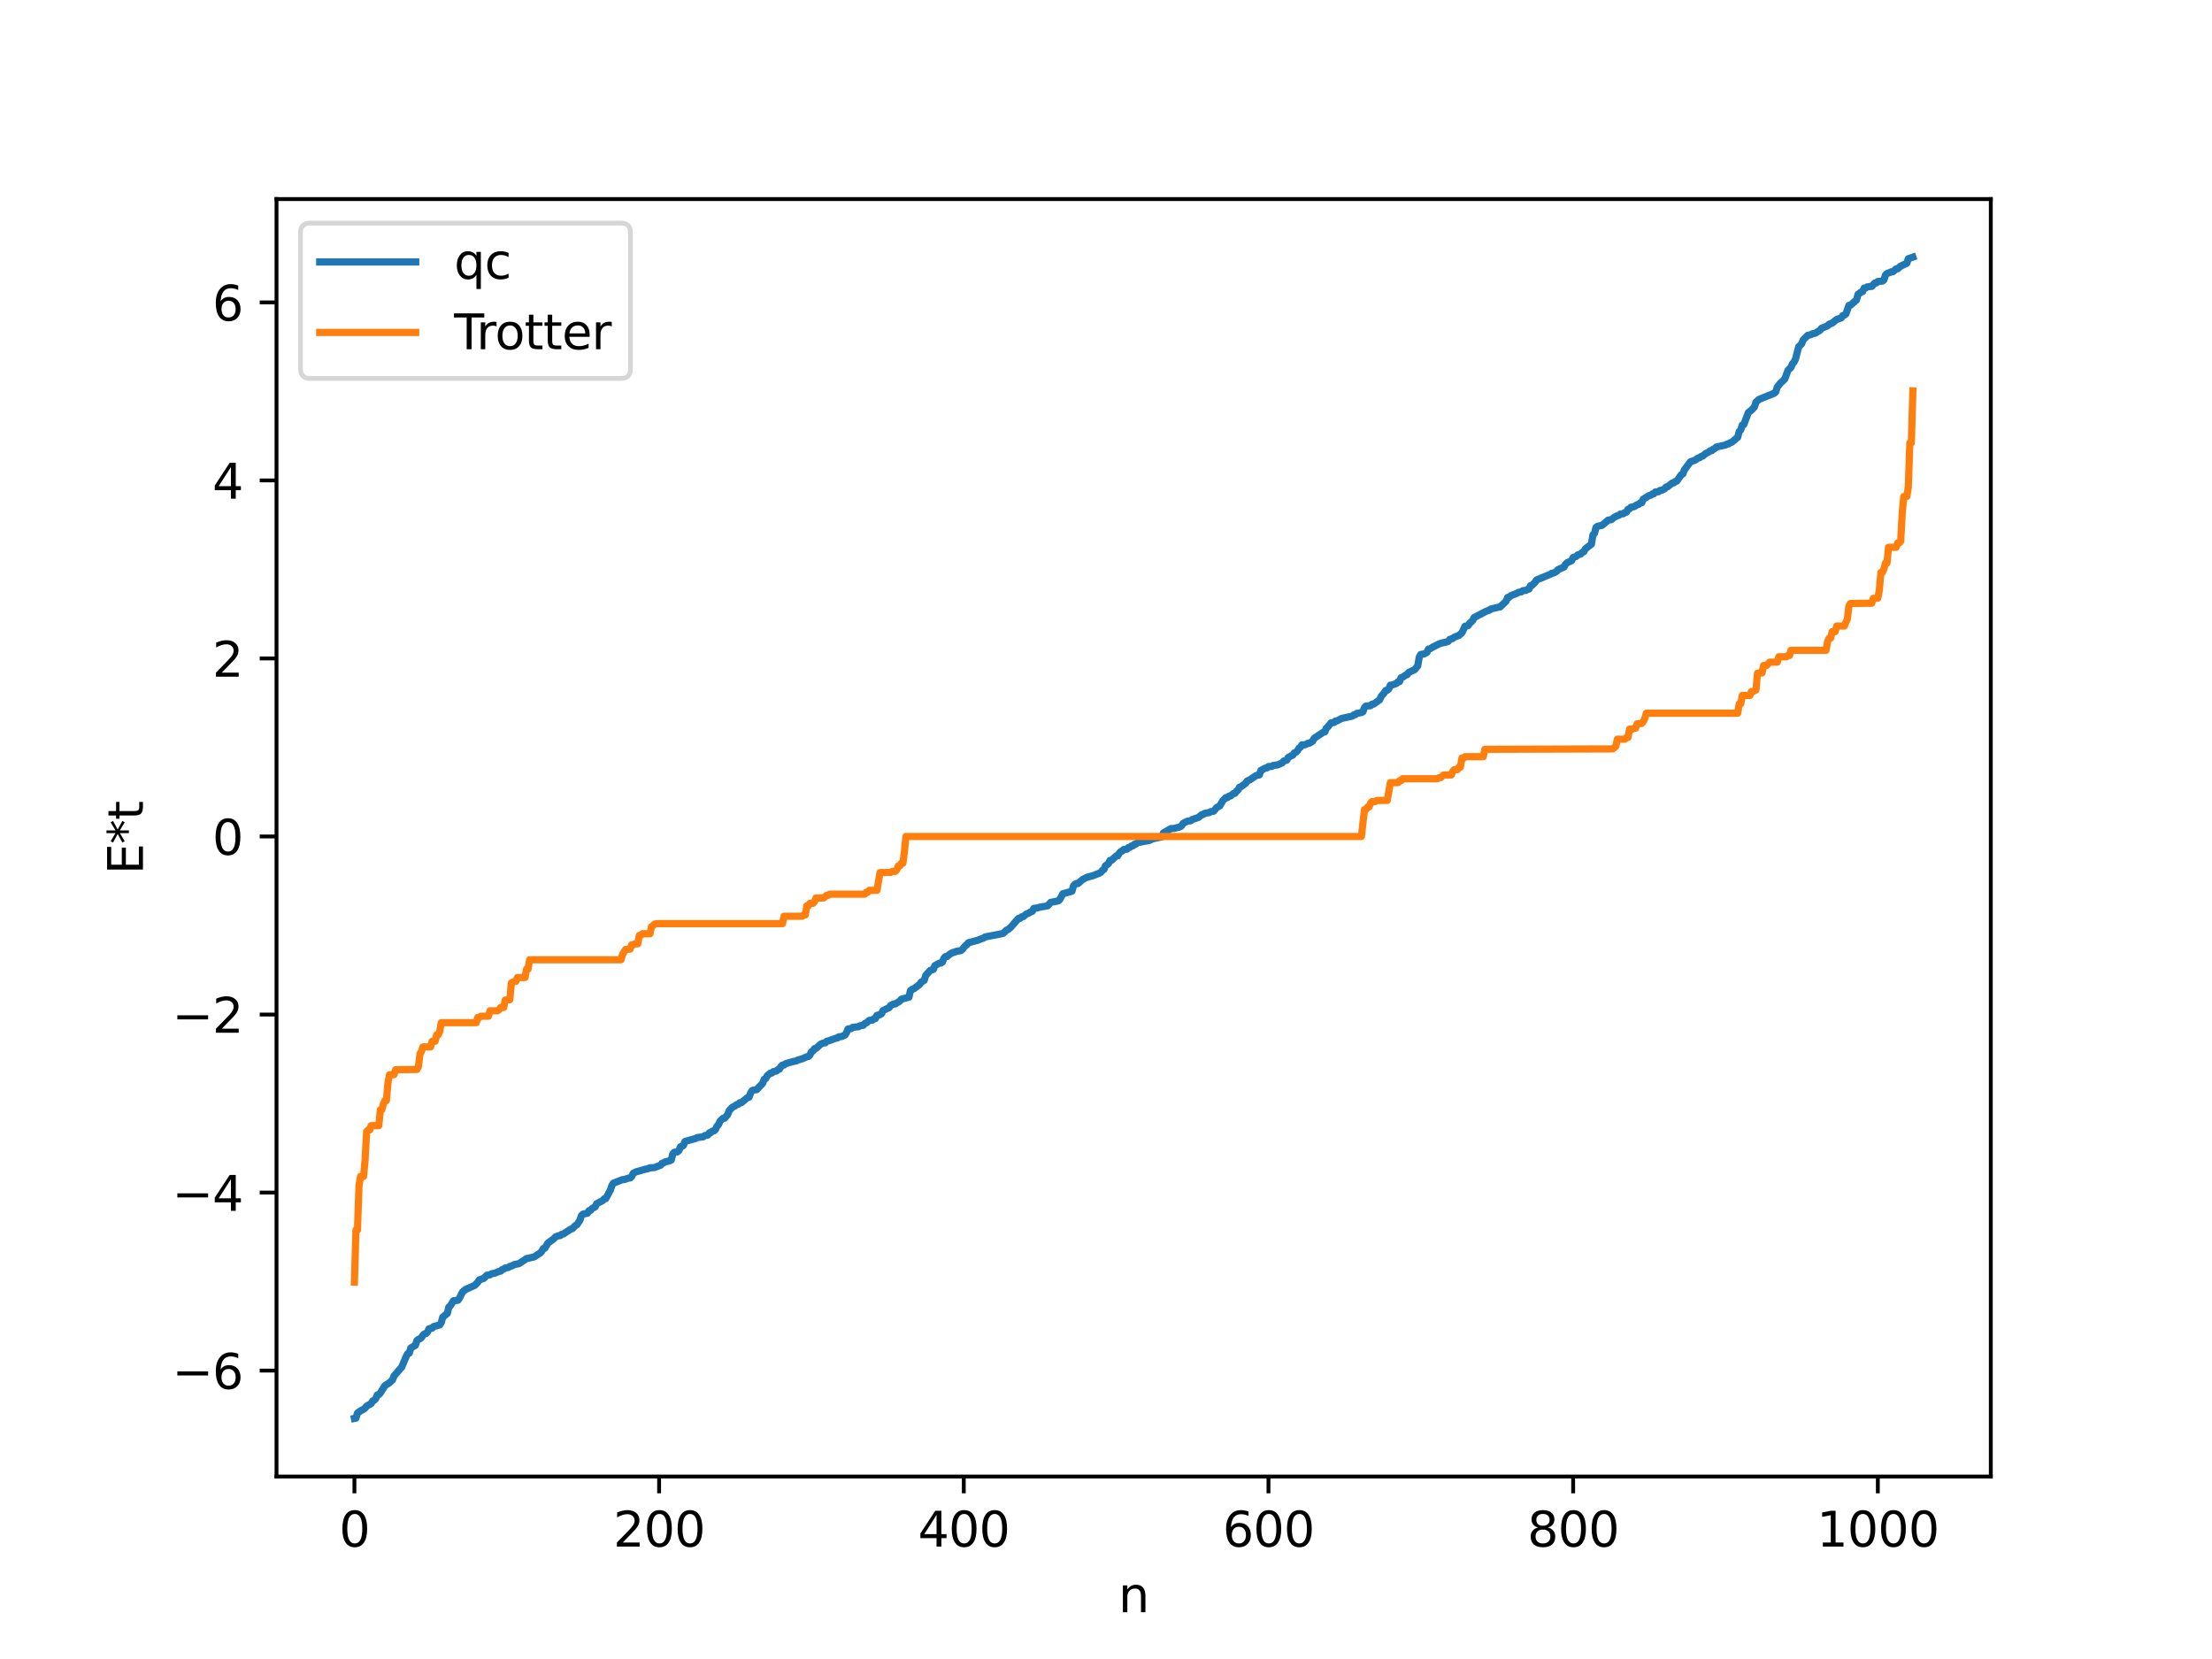 <?xml version="1.0" encoding="utf-8" standalone="no"?>
<!DOCTYPE svg PUBLIC "-//W3C//DTD SVG 1.1//EN"
  "http://www.w3.org/Graphics/SVG/1.1/DTD/svg11.dtd">
<svg xmlns:xlink="http://www.w3.org/1999/xlink" width="460.8pt" height="345.6pt" viewBox="0 0 460.8 345.6" xmlns="http://www.w3.org/2000/svg" version="1.1">
 <defs>
  <style type="text/css">*{stroke-linejoin: round; stroke-linecap: butt}</style>
 </defs>
 <g id="figure_1">
  <g id="patch_1">
   <path d="M 0 345.6 
L 460.8 345.6 
L 460.8 0 
L 0 0 
z
" style="fill: #ffffff"/>
  </g>
  <g id="axes_1">
   <g id="patch_2">
    <path d="M 57.6 307.584 
L 414.72 307.584 
L 414.72 41.472 
L 57.6 41.472 
z
" style="fill: #ffffff"/>
   </g>
   <g id="matplotlib.axis_1">
    <g id="xtick_1">
     <g id="line2d_1">
      <defs>
       <path id="m4ada69594a" d="M 0 0 
L 0 3.5 
" style="stroke: #000000; stroke-width: 0.8"/>
      </defs>
      <g>
       <use xlink:href="#m4ada69594a" x="73.833" y="307.584" style="stroke: #000000; stroke-width: 0.8"/>
      </g>
     </g>
     <g id="text_1">
      <!-- 0 -->
      <g transform="translate(70.651 322.182) scale(0.1 -0.1)">
       <defs>
        <path id="DejaVuSans-30" d="M 2034 4250 
Q 1547 4250 1301 3770 
Q 1056 3291 1056 2328 
Q 1056 1369 1301 889 
Q 1547 409 2034 409 
Q 2525 409 2770 889 
Q 3016 1369 3016 2328 
Q 3016 3291 2770 3770 
Q 2525 4250 2034 4250 
z
M 2034 4750 
Q 2819 4750 3233 4129 
Q 3647 3509 3647 2328 
Q 3647 1150 3233 529 
Q 2819 -91 2034 -91 
Q 1250 -91 836 529 
Q 422 1150 422 2328 
Q 422 3509 836 4129 
Q 1250 4750 2034 4750 
z
" transform="scale(0.016)"/>
       </defs>
       <use xlink:href="#DejaVuSans-30"/>
      </g>
     </g>
    </g>
    <g id="xtick_2">
     <g id="line2d_2">
      <g>
       <use xlink:href="#m4ada69594a" x="137.304" y="307.584" style="stroke: #000000; stroke-width: 0.8"/>
      </g>
     </g>
     <g id="text_2">
      <!-- 200 -->
      <g transform="translate(127.76 322.182) scale(0.1 -0.1)">
       <defs>
        <path id="DejaVuSans-32" d="M 1228 531 
L 3431 531 
L 3431 0 
L 469 0 
L 469 531 
Q 828 903 1448 1529 
Q 2069 2156 2228 2338 
Q 2531 2678 2651 2914 
Q 2772 3150 2772 3378 
Q 2772 3750 2511 3984 
Q 2250 4219 1831 4219 
Q 1534 4219 1204 4116 
Q 875 4013 500 3803 
L 500 4441 
Q 881 4594 1212 4672 
Q 1544 4750 1819 4750 
Q 2544 4750 2975 4387 
Q 3406 4025 3406 3419 
Q 3406 3131 3298 2873 
Q 3191 2616 2906 2266 
Q 2828 2175 2409 1742 
Q 1991 1309 1228 531 
z
" transform="scale(0.016)"/>
       </defs>
       <use xlink:href="#DejaVuSans-32"/>
       <use xlink:href="#DejaVuSans-30" x="63.623"/>
       <use xlink:href="#DejaVuSans-30" x="127.246"/>
      </g>
     </g>
    </g>
    <g id="xtick_3">
     <g id="line2d_3">
      <g>
       <use xlink:href="#m4ada69594a" x="200.775" y="307.584" style="stroke: #000000; stroke-width: 0.8"/>
      </g>
     </g>
     <g id="text_3">
      <!-- 400 -->
      <g transform="translate(191.231 322.182) scale(0.1 -0.1)">
       <defs>
        <path id="DejaVuSans-34" d="M 2419 4116 
L 825 1625 
L 2419 1625 
L 2419 4116 
z
M 2253 4666 
L 3047 4666 
L 3047 1625 
L 3713 1625 
L 3713 1100 
L 3047 1100 
L 3047 0 
L 2419 0 
L 2419 1100 
L 313 1100 
L 313 1709 
L 2253 4666 
z
" transform="scale(0.016)"/>
       </defs>
       <use xlink:href="#DejaVuSans-34"/>
       <use xlink:href="#DejaVuSans-30" x="63.623"/>
       <use xlink:href="#DejaVuSans-30" x="127.246"/>
      </g>
     </g>
    </g>
    <g id="xtick_4">
     <g id="line2d_4">
      <g>
       <use xlink:href="#m4ada69594a" x="264.246" y="307.584" style="stroke: #000000; stroke-width: 0.8"/>
      </g>
     </g>
     <g id="text_4">
      <!-- 600 -->
      <g transform="translate(254.702 322.182) scale(0.1 -0.1)">
       <defs>
        <path id="DejaVuSans-36" d="M 2113 2584 
Q 1688 2584 1439 2293 
Q 1191 2003 1191 1497 
Q 1191 994 1439 701 
Q 1688 409 2113 409 
Q 2538 409 2786 701 
Q 3034 994 3034 1497 
Q 3034 2003 2786 2293 
Q 2538 2584 2113 2584 
z
M 3366 4563 
L 3366 3988 
Q 3128 4100 2886 4159 
Q 2644 4219 2406 4219 
Q 1781 4219 1451 3797 
Q 1122 3375 1075 2522 
Q 1259 2794 1537 2939 
Q 1816 3084 2150 3084 
Q 2853 3084 3261 2657 
Q 3669 2231 3669 1497 
Q 3669 778 3244 343 
Q 2819 -91 2113 -91 
Q 1303 -91 875 529 
Q 447 1150 447 2328 
Q 447 3434 972 4092 
Q 1497 4750 2381 4750 
Q 2619 4750 2861 4703 
Q 3103 4656 3366 4563 
z
" transform="scale(0.016)"/>
       </defs>
       <use xlink:href="#DejaVuSans-36"/>
       <use xlink:href="#DejaVuSans-30" x="63.623"/>
       <use xlink:href="#DejaVuSans-30" x="127.246"/>
      </g>
     </g>
    </g>
    <g id="xtick_5">
     <g id="line2d_5">
      <g>
       <use xlink:href="#m4ada69594a" x="327.717" y="307.584" style="stroke: #000000; stroke-width: 0.8"/>
      </g>
     </g>
     <g id="text_5">
      <!-- 800 -->
      <g transform="translate(318.173 322.182) scale(0.1 -0.1)">
       <defs>
        <path id="DejaVuSans-38" d="M 2034 2216 
Q 1584 2216 1326 1975 
Q 1069 1734 1069 1313 
Q 1069 891 1326 650 
Q 1584 409 2034 409 
Q 2484 409 2743 651 
Q 3003 894 3003 1313 
Q 3003 1734 2745 1975 
Q 2488 2216 2034 2216 
z
M 1403 2484 
Q 997 2584 770 2862 
Q 544 3141 544 3541 
Q 544 4100 942 4425 
Q 1341 4750 2034 4750 
Q 2731 4750 3128 4425 
Q 3525 4100 3525 3541 
Q 3525 3141 3298 2862 
Q 3072 2584 2669 2484 
Q 3125 2378 3379 2068 
Q 3634 1759 3634 1313 
Q 3634 634 3220 271 
Q 2806 -91 2034 -91 
Q 1263 -91 848 271 
Q 434 634 434 1313 
Q 434 1759 690 2068 
Q 947 2378 1403 2484 
z
M 1172 3481 
Q 1172 3119 1398 2916 
Q 1625 2713 2034 2713 
Q 2441 2713 2670 2916 
Q 2900 3119 2900 3481 
Q 2900 3844 2670 4047 
Q 2441 4250 2034 4250 
Q 1625 4250 1398 4047 
Q 1172 3844 1172 3481 
z
" transform="scale(0.016)"/>
       </defs>
       <use xlink:href="#DejaVuSans-38"/>
       <use xlink:href="#DejaVuSans-30" x="63.623"/>
       <use xlink:href="#DejaVuSans-30" x="127.246"/>
      </g>
     </g>
    </g>
    <g id="xtick_6">
     <g id="line2d_6">
      <g>
       <use xlink:href="#m4ada69594a" x="391.188" y="307.584" style="stroke: #000000; stroke-width: 0.8"/>
      </g>
     </g>
     <g id="text_6">
      <!-- 1000 -->
      <g transform="translate(378.463 322.182) scale(0.1 -0.1)">
       <defs>
        <path id="DejaVuSans-31" d="M 794 531 
L 1825 531 
L 1825 4091 
L 703 3866 
L 703 4441 
L 1819 4666 
L 2450 4666 
L 2450 531 
L 3481 531 
L 3481 0 
L 794 0 
L 794 531 
z
" transform="scale(0.016)"/>
       </defs>
       <use xlink:href="#DejaVuSans-31"/>
       <use xlink:href="#DejaVuSans-30" x="63.623"/>
       <use xlink:href="#DejaVuSans-30" x="127.246"/>
       <use xlink:href="#DejaVuSans-30" x="190.869"/>
      </g>
     </g>
    </g>
    <g id="text_7">
     <!-- n -->
     <g transform="translate(232.991 335.861) scale(0.1 -0.1)">
      <defs>
       <path id="DejaVuSans-6e" d="M 3513 2113 
L 3513 0 
L 2938 0 
L 2938 2094 
Q 2938 2591 2744 2837 
Q 2550 3084 2163 3084 
Q 1697 3084 1428 2787 
Q 1159 2491 1159 1978 
L 1159 0 
L 581 0 
L 581 3500 
L 1159 3500 
L 1159 2956 
Q 1366 3272 1645 3428 
Q 1925 3584 2291 3584 
Q 2894 3584 3203 3211 
Q 3513 2838 3513 2113 
z
" transform="scale(0.016)"/>
      </defs>
      <use xlink:href="#DejaVuSans-6e"/>
     </g>
    </g>
   </g>
   <g id="matplotlib.axis_2">
    <g id="ytick_1">
     <g id="line2d_7">
      <defs>
       <path id="m17dda5b155" d="M 0 0 
L -3.5 0 
" style="stroke: #000000; stroke-width: 0.8"/>
      </defs>
      <g>
       <use xlink:href="#m17dda5b155" x="57.6" y="285.518" style="stroke: #000000; stroke-width: 0.8"/>
      </g>
     </g>
     <g id="text_8">
      <!-- −6 -->
      <g transform="translate(35.858 289.318) scale(0.1 -0.1)">
       <defs>
        <path id="DejaVuSans-2212" d="M 678 2272 
L 4684 2272 
L 4684 1741 
L 678 1741 
L 678 2272 
z
" transform="scale(0.016)"/>
       </defs>
       <use xlink:href="#DejaVuSans-2212"/>
       <use xlink:href="#DejaVuSans-36" x="83.789"/>
      </g>
     </g>
    </g>
    <g id="ytick_2">
     <g id="line2d_8">
      <g>
       <use xlink:href="#m17dda5b155" x="57.6" y="248.43" style="stroke: #000000; stroke-width: 0.8"/>
      </g>
     </g>
     <g id="text_9">
      <!-- −4 -->
      <g transform="translate(35.858 252.23) scale(0.1 -0.1)">
       <use xlink:href="#DejaVuSans-2212"/>
       <use xlink:href="#DejaVuSans-34" x="83.789"/>
      </g>
     </g>
    </g>
    <g id="ytick_3">
     <g id="line2d_9">
      <g>
       <use xlink:href="#m17dda5b155" x="57.6" y="211.342" style="stroke: #000000; stroke-width: 0.8"/>
      </g>
     </g>
     <g id="text_10">
      <!-- −2 -->
      <g transform="translate(35.858 215.142) scale(0.1 -0.1)">
       <use xlink:href="#DejaVuSans-2212"/>
       <use xlink:href="#DejaVuSans-32" x="83.789"/>
      </g>
     </g>
    </g>
    <g id="ytick_4">
     <g id="line2d_10">
      <g>
       <use xlink:href="#m17dda5b155" x="57.6" y="174.254" style="stroke: #000000; stroke-width: 0.8"/>
      </g>
     </g>
     <g id="text_11">
      <!-- 0 -->
      <g transform="translate(44.237 178.054) scale(0.1 -0.1)">
       <use xlink:href="#DejaVuSans-30"/>
      </g>
     </g>
    </g>
    <g id="ytick_5">
     <g id="line2d_11">
      <g>
       <use xlink:href="#m17dda5b155" x="57.6" y="137.166" style="stroke: #000000; stroke-width: 0.8"/>
      </g>
     </g>
     <g id="text_12">
      <!-- 2 -->
      <g transform="translate(44.237 140.965) scale(0.1 -0.1)">
       <use xlink:href="#DejaVuSans-32"/>
      </g>
     </g>
    </g>
    <g id="ytick_6">
     <g id="line2d_12">
      <g>
       <use xlink:href="#m17dda5b155" x="57.6" y="100.078" style="stroke: #000000; stroke-width: 0.8"/>
      </g>
     </g>
     <g id="text_13">
      <!-- 4 -->
      <g transform="translate(44.237 103.877) scale(0.1 -0.1)">
       <use xlink:href="#DejaVuSans-34"/>
      </g>
     </g>
    </g>
    <g id="ytick_7">
     <g id="line2d_13">
      <g>
       <use xlink:href="#m17dda5b155" x="57.6" y="62.99" style="stroke: #000000; stroke-width: 0.8"/>
      </g>
     </g>
     <g id="text_14">
      <!-- 6 -->
      <g transform="translate(44.237 66.789) scale(0.1 -0.1)">
       <use xlink:href="#DejaVuSans-36"/>
      </g>
     </g>
    </g>
    <g id="text_15">
     <!-- E*t -->
     <g transform="translate(29.778 182.148) rotate(-90) scale(0.1 -0.1)">
      <defs>
       <path id="DejaVuSans-45" d="M 628 4666 
L 3578 4666 
L 3578 4134 
L 1259 4134 
L 1259 2753 
L 3481 2753 
L 3481 2222 
L 1259 2222 
L 1259 531 
L 3634 531 
L 3634 0 
L 628 0 
L 628 4666 
z
" transform="scale(0.016)"/>
       <path id="DejaVuSans-2a" d="M 3009 3897 
L 1888 3291 
L 3009 2681 
L 2828 2375 
L 1778 3009 
L 1778 1831 
L 1422 1831 
L 1422 3009 
L 372 2375 
L 191 2681 
L 1313 3291 
L 191 3897 
L 372 4206 
L 1422 3572 
L 1422 4750 
L 1778 4750 
L 1778 3572 
L 2828 4206 
L 3009 3897 
z
" transform="scale(0.016)"/>
       <path id="DejaVuSans-74" d="M 1172 4494 
L 1172 3500 
L 2356 3500 
L 2356 3053 
L 1172 3053 
L 1172 1153 
Q 1172 725 1289 603 
Q 1406 481 1766 481 
L 2356 481 
L 2356 0 
L 1766 0 
Q 1100 0 847 248 
Q 594 497 594 1153 
L 594 3053 
L 172 3053 
L 172 3500 
L 594 3500 
L 594 4494 
L 1172 4494 
z
" transform="scale(0.016)"/>
      </defs>
      <use xlink:href="#DejaVuSans-45"/>
      <use xlink:href="#DejaVuSans-2a" x="63.184"/>
      <use xlink:href="#DejaVuSans-74" x="113.184"/>
     </g>
    </g>
   </g>
   <g id="line2d_14">
    <path d="M 73.833 295.488 
L 74.15 295.423 
L 74.467 294.367 
L 75.102 293.904 
L 75.737 293.579 
L 76.054 293.329 
L 76.372 292.928 
L 77.324 292.38 
L 77.641 291.832 
L 77.958 291.694 
L 78.276 291.36 
L 78.593 290.59 
L 78.91 290.525 
L 79.228 290.188 
L 80.18 288.656 
L 81.132 288.051 
L 81.767 287.459 
L 82.084 286.635 
L 83.671 284.814 
L 84.623 282.569 
L 84.94 282 
L 85.258 281.875 
L 85.575 280.812 
L 86.527 280.25 
L 86.844 279.282 
L 87.162 279 
L 87.479 278.898 
L 87.796 278.641 
L 88.114 278.15 
L 88.431 277.873 
L 88.748 277.794 
L 89.066 277.48 
L 89.383 276.796 
L 90.018 276.691 
L 90.335 276.35 
L 91.605 275.997 
L 91.922 275.509 
L 92.239 274.373 
L 93.191 273.605 
L 93.509 272.277 
L 93.826 272.012 
L 94.461 270.975 
L 95.413 270.861 
L 95.73 270.39 
L 96.365 269.125 
L 97 268.612 
L 98.904 267.763 
L 99.539 267.099 
L 99.856 266.627 
L 100.808 266.294 
L 101.443 265.644 
L 102.077 265.57 
L 102.395 265.342 
L 103.029 265.238 
L 103.981 264.85 
L 104.299 264.799 
L 104.616 264.474 
L 104.934 264.387 
L 105.251 264.138 
L 105.886 264.048 
L 106.203 263.811 
L 106.52 263.76 
L 107.155 263.425 
L 108.107 263.247 
L 109.694 262.191 
L 111.281 261.838 
L 112.233 261.195 
L 112.55 261.012 
L 112.867 260.656 
L 113.185 260.084 
L 113.502 260.023 
L 114.137 258.955 
L 115.406 258.019 
L 115.724 257.665 
L 116.358 257.418 
L 116.676 257.407 
L 116.993 257.142 
L 117.31 257.08 
L 118.897 256.059 
L 119.215 255.968 
L 119.849 255.317 
L 120.167 255.144 
L 120.801 254.206 
L 121.119 253.249 
L 121.436 252.924 
L 122.388 252.727 
L 122.705 252.201 
L 123.023 252.141 
L 123.34 251.746 
L 123.975 251.417 
L 124.292 250.761 
L 125.562 250.09 
L 125.879 249.734 
L 126.196 249.686 
L 127.148 247.916 
L 127.466 246.969 
L 127.783 246.478 
L 129.687 245.732 
L 130.005 245.727 
L 130.957 245.421 
L 131.274 245.393 
L 131.591 245.098 
L 131.909 244.42 
L 132.543 244.1 
L 133.496 243.847 
L 134.448 243.56 
L 134.765 243.529 
L 135.4 243.286 
L 136.352 243.224 
L 136.986 242.963 
L 137.621 242.733 
L 137.939 242.332 
L 138.256 242.248 
L 138.573 242.038 
L 139.525 241.824 
L 139.843 241.647 
L 140.16 240.364 
L 140.477 240.038 
L 141.112 239.952 
L 141.429 239.688 
L 141.747 238.898 
L 142.064 238.824 
L 142.381 238.577 
L 142.699 237.794 
L 144.92 237.159 
L 145.238 236.976 
L 146.507 236.816 
L 146.824 236.559 
L 147.459 236.449 
L 147.777 235.979 
L 148.094 235.931 
L 148.411 235.629 
L 148.729 235.581 
L 149.046 235.307 
L 149.363 234.601 
L 149.681 234.278 
L 149.998 233.546 
L 150.633 232.955 
L 150.95 232.942 
L 151.585 232.191 
L 151.902 231.363 
L 152.537 230.68 
L 153.172 230.353 
L 153.489 230.103 
L 153.806 230.033 
L 154.124 229.706 
L 154.441 229.704 
L 155.71 228.653 
L 156.028 228.588 
L 156.345 227.741 
L 156.662 227.222 
L 156.98 227.078 
L 157.615 227 
L 158.884 225.667 
L 159.201 224.819 
L 159.519 224.668 
L 159.836 224.077 
L 160.471 223.567 
L 160.788 223.535 
L 161.105 223.242 
L 161.74 223.117 
L 162.058 222.814 
L 162.375 222.71 
L 162.692 222.157 
L 163.01 221.869 
L 163.327 221.867 
L 163.644 221.59 
L 165.231 221.131 
L 165.866 221.019 
L 166.183 220.833 
L 167.135 220.559 
L 168.087 220.143 
L 168.405 220.087 
L 168.722 219.778 
L 169.039 219.105 
L 169.357 218.939 
L 169.674 218.443 
L 169.991 218.404 
L 170.943 217.524 
L 171.578 217.258 
L 171.896 217.253 
L 172.213 216.921 
L 172.848 216.748 
L 174.117 216.279 
L 174.434 216.237 
L 174.752 215.991 
L 175.386 215.909 
L 176.021 215.622 
L 176.339 215.129 
L 176.656 214.358 
L 177.291 214.282 
L 177.608 214.028 
L 178.877 213.874 
L 179.195 213.671 
L 179.829 213.588 
L 180.147 213.224 
L 180.464 213.098 
L 181.099 212.557 
L 181.734 212.515 
L 182.051 212.215 
L 182.368 212.194 
L 182.686 211.519 
L 183.32 211.374 
L 183.638 211.183 
L 183.955 210.509 
L 185.224 209.907 
L 185.542 209.46 
L 186.177 209.136 
L 186.494 209.129 
L 187.446 208.551 
L 187.763 208.15 
L 189.35 207.729 
L 189.667 206.359 
L 189.985 206.104 
L 190.302 206.025 
L 191.572 205.085 
L 191.889 204.599 
L 192.524 204.231 
L 192.841 203.199 
L 193.793 202.142 
L 194.428 201.95 
L 194.745 201.164 
L 195.697 200.638 
L 196.015 200.62 
L 196.332 200.391 
L 196.649 199.601 
L 196.967 199.268 
L 197.284 199.268 
L 197.919 198.728 
L 198.553 198.397 
L 198.871 198.361 
L 199.188 198.188 
L 200.14 198.038 
L 200.458 197.791 
L 201.092 197.011 
L 201.41 196.819 
L 201.727 196.39 
L 203.631 195.89 
L 204.583 195.516 
L 204.9 195.419 
L 205.218 195.182 
L 208.709 194.509 
L 209.026 194.41 
L 209.661 193.766 
L 209.978 193.669 
L 210.613 193.1 
L 211.882 191.637 
L 212.2 191.315 
L 212.517 191.308 
L 212.834 190.987 
L 213.152 190.95 
L 213.786 190.421 
L 214.421 190.17 
L 214.739 189.93 
L 215.056 189.839 
L 215.373 189.227 
L 216.008 189.163 
L 216.643 188.978 
L 218.229 188.702 
L 218.864 187.991 
L 220.451 187.664 
L 220.768 187.396 
L 221.403 186.188 
L 223.307 185.659 
L 223.624 184.543 
L 223.942 184.199 
L 224.259 184.063 
L 224.577 184.053 
L 225.529 183.215 
L 226.481 182.739 
L 227.75 182.4 
L 229.02 181.89 
L 229.337 181.708 
L 229.654 181.31 
L 229.972 181.119 
L 230.289 180.349 
L 230.924 179.891 
L 231.241 179.236 
L 231.558 179.211 
L 232.51 178.32 
L 232.828 178.302 
L 233.145 177.743 
L 233.462 177.414 
L 233.78 177.289 
L 234.097 176.959 
L 234.732 176.915 
L 235.049 176.57 
L 235.367 176.526 
L 235.684 176.237 
L 236.001 176.197 
L 236.319 175.872 
L 236.636 175.828 
L 236.953 175.55 
L 238.54 175.241 
L 239.175 175.139 
L 239.492 175.056 
L 240.127 174.744 
L 242.031 174.332 
L 242.348 173.521 
L 243.935 172.608 
L 244.57 172.581 
L 245.205 172.419 
L 245.839 172.251 
L 246.157 172.001 
L 246.474 171.52 
L 247.109 171.186 
L 247.426 171.049 
L 248.061 170.971 
L 248.378 170.72 
L 249.648 170.297 
L 250.282 169.756 
L 250.6 169.685 
L 250.917 169.452 
L 251.869 169.283 
L 252.186 169.089 
L 252.821 168.998 
L 253.456 168.219 
L 254.091 167.891 
L 254.725 166.794 
L 255.36 166.171 
L 255.677 166.16 
L 255.995 165.87 
L 256.312 165.832 
L 256.947 165.308 
L 257.264 165.26 
L 257.581 164.806 
L 257.899 164.589 
L 258.216 163.983 
L 258.534 163.884 
L 259.486 163.171 
L 259.803 162.707 
L 260.438 162.395 
L 261.707 161.543 
L 262.342 161.425 
L 262.659 160.505 
L 263.611 159.992 
L 263.929 159.967 
L 264.246 159.684 
L 264.881 159.673 
L 265.198 159.459 
L 266.15 159.345 
L 267.102 158.925 
L 267.42 158.538 
L 268.054 158.35 
L 268.372 157.782 
L 269.006 157.453 
L 269.324 157.292 
L 269.641 156.829 
L 269.958 156.718 
L 270.276 156.413 
L 270.593 155.875 
L 270.91 155.665 
L 271.228 155.163 
L 271.862 155.152 
L 272.497 154.833 
L 272.815 154.802 
L 273.449 154.398 
L 273.767 153.802 
L 275.671 152.53 
L 275.988 152.47 
L 276.305 151.68 
L 276.623 151.41 
L 277.258 150.596 
L 277.892 150.503 
L 278.21 150.2 
L 278.527 150.178 
L 279.479 149.666 
L 281.7 149.178 
L 282.018 148.924 
L 282.335 148.878 
L 282.653 148.607 
L 283.605 148.451 
L 283.922 148.276 
L 284.239 147.401 
L 284.557 147.093 
L 285.509 147.004 
L 285.826 146.691 
L 286.143 146.678 
L 287.413 145.779 
L 287.73 145.058 
L 288.365 144.322 
L 288.682 143.837 
L 289 143.788 
L 289.317 143.512 
L 289.634 142.737 
L 289.952 142.716 
L 290.904 142.369 
L 291.221 142.039 
L 291.539 142.003 
L 291.856 141.189 
L 292.173 141.093 
L 292.808 140.648 
L 293.125 140.548 
L 293.443 140.091 
L 294.712 139.493 
L 295.347 138.701 
L 295.664 136.855 
L 295.981 136.333 
L 296.616 136.243 
L 297.251 135.918 
L 297.568 135.215 
L 297.886 135.168 
L 298.52 134.77 
L 299.79 134.139 
L 300.424 133.931 
L 301.059 133.814 
L 301.694 133.615 
L 302.011 133.206 
L 302.646 132.99 
L 302.963 132.736 
L 303.915 132.368 
L 304.55 131.827 
L 305.185 130.455 
L 305.82 130.334 
L 306.137 129.868 
L 306.772 129.285 
L 307.089 128.652 
L 309.628 127.323 
L 310.262 127.112 
L 310.58 126.856 
L 312.167 126.49 
L 312.484 126.444 
L 313.753 125.233 
L 314.071 124.454 
L 314.388 124.43 
L 314.705 124.101 
L 315.975 123.606 
L 316.292 123.408 
L 316.927 123.286 
L 317.244 123.048 
L 317.879 122.988 
L 318.196 122.774 
L 318.514 122.718 
L 318.831 122.016 
L 319.148 121.932 
L 319.783 121.298 
L 320.1 120.816 
L 322.957 119.628 
L 323.274 119.415 
L 323.591 119.386 
L 324.226 119.063 
L 324.543 118.682 
L 325.813 118.121 
L 326.13 117.526 
L 326.448 117.242 
L 327.4 116.791 
L 327.717 116.138 
L 328.352 115.92 
L 328.669 115.6 
L 329.304 115.395 
L 329.621 115.07 
L 329.939 114.938 
L 330.256 114.343 
L 331.525 113.351 
L 331.843 111.423 
L 332.16 111.111 
L 332.477 109.868 
L 332.795 109.636 
L 333.747 109.429 
L 335.016 108.347 
L 335.651 108.267 
L 336.286 107.759 
L 336.92 107.434 
L 337.238 107.347 
L 337.555 107.091 
L 338.19 107.014 
L 338.507 106.759 
L 338.824 106.692 
L 339.142 106.109 
L 339.459 105.977 
L 339.777 105.657 
L 340.411 105.545 
L 341.046 105.138 
L 341.363 105.072 
L 341.681 104.763 
L 341.998 104.743 
L 342.315 103.99 
L 343.585 103.214 
L 343.902 103.154 
L 344.22 102.892 
L 344.537 102.848 
L 344.854 102.475 
L 345.489 102.435 
L 345.806 102.167 
L 346.124 102.144 
L 346.758 101.844 
L 347.076 101.457 
L 347.393 101.397 
L 348.028 100.881 
L 348.345 100.635 
L 348.662 100.597 
L 348.98 100.303 
L 349.297 100.232 
L 350.249 98.886 
L 350.567 98.723 
L 350.884 97.894 
L 352.153 96.198 
L 353.105 95.871 
L 353.74 95.412 
L 354.058 95.344 
L 354.375 95.088 
L 354.692 95.015 
L 355.327 94.481 
L 355.962 94.159 
L 356.279 93.896 
L 356.596 93.886 
L 356.914 93.563 
L 357.231 93.44 
L 357.548 93.116 
L 359.453 92.706 
L 359.77 92.504 
L 360.087 92.473 
L 360.405 92.239 
L 360.722 92.151 
L 361.357 91.62 
L 361.991 91.093 
L 362.309 89.889 
L 362.626 89.563 
L 362.943 88.56 
L 363.261 88.46 
L 364.213 85.938 
L 364.848 85.456 
L 365.482 84.783 
L 365.8 83.774 
L 366.434 83.2 
L 369.608 81.922 
L 369.925 81.626 
L 370.243 80.636 
L 370.877 79.822 
L 371.512 79.251 
L 371.829 78.905 
L 372.464 77.148 
L 373.099 76.526 
L 373.416 75.759 
L 373.734 75.425 
L 374.051 74.759 
L 374.686 72.276 
L 375.32 71.604 
L 375.638 70.804 
L 376.59 69.854 
L 377.224 69.735 
L 377.542 69.523 
L 378.177 69.412 
L 378.811 68.996 
L 379.129 68.819 
L 379.446 68.391 
L 380.715 67.882 
L 381.033 67.539 
L 381.667 67.322 
L 382.302 66.795 
L 382.62 66.546 
L 383.572 66.215 
L 383.889 65.744 
L 384.206 65.651 
L 384.524 65.412 
L 385.158 63.632 
L 385.476 63.586 
L 386.745 62.485 
L 387.062 61.318 
L 387.697 60.849 
L 388.015 60.732 
L 388.332 60.015 
L 388.649 59.998 
L 388.967 59.771 
L 389.601 59.676 
L 389.919 59.666 
L 390.553 58.959 
L 390.871 58.942 
L 391.188 58.636 
L 392.14 58.563 
L 392.458 58.305 
L 392.775 57.308 
L 393.092 56.975 
L 393.727 56.761 
L 394.044 56.605 
L 394.362 56.581 
L 394.996 56.012 
L 395.314 55.986 
L 395.948 55.44 
L 397.218 54.834 
L 397.535 53.898 
L 398.487 53.568 
L 398.487 53.568 
" clip-path="url(#p2db206be8c)" style="fill: none; stroke: #1f77b4; stroke-width: 1.5; stroke-linecap: square"/>
   </g>
   <g id="line2d_15">
    <path d="M 73.833 267.084 
L 74.15 256.251 
L 74.467 256.251 
L 74.785 246.992 
L 75.102 245.069 
L 75.737 245.069 
L 76.054 241.604 
L 76.372 235.756 
L 76.689 235.397 
L 77.006 235.397 
L 77.324 234.492 
L 78.91 234.492 
L 79.228 231.193 
L 79.545 231.193 
L 79.862 229.998 
L 80.18 229.26 
L 80.497 229.26 
L 80.815 225.612 
L 81.132 223.894 
L 82.084 223.865 
L 82.401 222.849 
L 86.844 222.791 
L 87.162 222.234 
L 87.479 219.59 
L 87.796 219.006 
L 88.114 218.091 
L 89.7 218.091 
L 90.018 216.921 
L 90.653 216.921 
L 90.97 215.563 
L 91.287 215.563 
L 91.605 214.855 
L 91.922 213.035 
L 99.221 213.035 
L 99.539 211.95 
L 99.856 211.95 
L 100.173 211.694 
L 101.76 211.694 
L 102.077 210.57 
L 103.664 210.57 
L 103.981 210.316 
L 104.299 209.878 
L 104.934 209.878 
L 105.251 208.336 
L 106.203 208.258 
L 106.52 204.779 
L 107.155 204.435 
L 107.472 204.435 
L 107.79 203.634 
L 109.377 203.634 
L 109.694 201.876 
L 110.011 201.876 
L 110.329 199.933 
L 129.37 199.933 
L 129.687 198.829 
L 130.322 197.791 
L 131.274 197.725 
L 131.591 196.822 
L 131.909 196.822 
L 132.226 196.616 
L 132.861 196.616 
L 133.178 194.877 
L 133.496 194.877 
L 133.813 194.513 
L 135.4 194.513 
L 135.717 193.031 
L 136.034 192.831 
L 136.352 192.496 
L 136.986 192.412 
L 163.01 192.412 
L 163.327 190.873 
L 167.135 190.873 
L 167.453 190.592 
L 167.77 190.592 
L 168.087 188.688 
L 168.405 188.688 
L 168.722 188.18 
L 169.357 188.18 
L 169.674 187.852 
L 169.991 187.066 
L 171.578 187.066 
L 172.213 186.512 
L 172.53 186.512 
L 172.848 186.277 
L 180.147 186.277 
L 180.464 185.873 
L 180.781 185.873 
L 181.099 185.476 
L 182.686 185.476 
L 183.32 181.775 
L 185.542 181.742 
L 185.859 181.527 
L 186.494 181.527 
L 186.811 181.203 
L 187.129 180.389 
L 187.446 180.389 
L 187.763 179.838 
L 188.081 179.838 
L 188.398 177.536 
L 188.715 174.254 
L 283.605 174.254 
L 284.239 168.671 
L 284.557 168.671 
L 284.874 168.12 
L 285.191 168.12 
L 285.509 167.306 
L 285.826 166.981 
L 286.461 166.981 
L 286.778 166.766 
L 289 166.733 
L 289.634 163.032 
L 291.221 163.032 
L 291.539 162.636 
L 291.856 162.636 
L 292.173 162.231 
L 299.472 162.231 
L 299.79 161.996 
L 300.107 161.996 
L 300.742 161.442 
L 302.329 161.442 
L 302.646 160.657 
L 302.963 160.329 
L 303.598 160.329 
L 303.915 159.82 
L 304.233 159.82 
L 304.55 157.916 
L 304.867 157.916 
L 305.185 157.635 
L 308.993 157.635 
L 309.31 156.097 
L 335.968 156.012 
L 336.603 155.478 
L 336.92 153.995 
L 338.507 153.995 
L 338.824 153.631 
L 339.142 153.631 
L 339.459 151.893 
L 340.094 151.893 
L 340.411 151.687 
L 340.729 151.687 
L 341.046 150.784 
L 341.681 150.717 
L 341.998 150.717 
L 342.315 150.316 
L 342.633 149.679 
L 342.95 148.576 
L 361.991 148.575 
L 362.309 146.633 
L 362.626 146.633 
L 362.943 144.875 
L 364.53 144.875 
L 364.848 144.073 
L 365.165 144.073 
L 365.8 143.73 
L 366.117 140.25 
L 367.069 140.173 
L 367.386 138.631 
L 368.021 138.631 
L 368.656 137.939 
L 370.243 137.939 
L 370.56 136.815 
L 372.147 136.815 
L 372.464 136.558 
L 372.781 136.558 
L 373.099 135.474 
L 380.398 135.474 
L 380.715 133.653 
L 381.033 132.946 
L 381.35 132.946 
L 381.667 131.587 
L 382.302 131.587 
L 382.62 130.418 
L 384.206 130.418 
L 384.841 128.918 
L 385.158 126.274 
L 385.476 125.718 
L 389.919 125.66 
L 390.236 124.644 
L 391.188 124.614 
L 391.505 122.897 
L 391.823 119.248 
L 392.14 119.248 
L 392.458 118.51 
L 392.775 117.316 
L 393.092 117.316 
L 393.41 114.016 
L 394.996 114.016 
L 395.314 113.111 
L 395.631 113.111 
L 395.948 112.753 
L 396.266 106.904 
L 396.583 103.44 
L 397.218 103.44 
L 397.535 101.516 
L 397.853 92.257 
L 398.17 92.257 
L 398.487 81.425 
L 398.487 81.425 
" clip-path="url(#p2db206be8c)" style="fill: none; stroke: #ff7f0e; stroke-width: 1.5; stroke-linecap: square"/>
   </g>
   <g id="patch_3">
    <path d="M 57.6 307.584 
L 57.6 41.472 
" style="fill: none; stroke: #000000; stroke-width: 0.8; stroke-linejoin: miter; stroke-linecap: square"/>
   </g>
   <g id="patch_4">
    <path d="M 414.72 307.584 
L 414.72 41.472 
" style="fill: none; stroke: #000000; stroke-width: 0.8; stroke-linejoin: miter; stroke-linecap: square"/>
   </g>
   <g id="patch_5">
    <path d="M 57.6 307.584 
L 414.72 307.584 
" style="fill: none; stroke: #000000; stroke-width: 0.8; stroke-linejoin: miter; stroke-linecap: square"/>
   </g>
   <g id="patch_6">
    <path d="M 57.6 41.472 
L 414.72 41.472 
" style="fill: none; stroke: #000000; stroke-width: 0.8; stroke-linejoin: miter; stroke-linecap: square"/>
   </g>
   <g id="legend_1">
    <g id="patch_7">
     <path d="M 64.6 78.828 
L 129.342 78.828 
Q 131.342 78.828 131.342 76.828 
L 131.342 48.472 
Q 131.342 46.472 129.342 46.472 
L 64.6 46.472 
Q 62.6 46.472 62.6 48.472 
L 62.6 76.828 
Q 62.6 78.828 64.6 78.828 
z
" style="fill: #ffffff; opacity: 0.8; stroke: #cccccc; stroke-linejoin: miter"/>
    </g>
    <g id="line2d_16">
     <path d="M 66.6 54.57 
L 76.6 54.57 
L 86.6 54.57 
" style="fill: none; stroke: #1f77b4; stroke-width: 1.5; stroke-linecap: square"/>
    </g>
    <g id="text_16">
     <!-- qc -->
     <g transform="translate(94.6 58.07) scale(0.1 -0.1)">
      <defs>
       <path id="DejaVuSans-71" d="M 947 1747 
Q 947 1113 1208 752 
Q 1469 391 1925 391 
Q 2381 391 2643 752 
Q 2906 1113 2906 1747 
Q 2906 2381 2643 2742 
Q 2381 3103 1925 3103 
Q 1469 3103 1208 2742 
Q 947 2381 947 1747 
z
M 2906 525 
Q 2725 213 2448 61 
Q 2172 -91 1784 -91 
Q 1150 -91 751 415 
Q 353 922 353 1747 
Q 353 2572 751 3078 
Q 1150 3584 1784 3584 
Q 2172 3584 2448 3432 
Q 2725 3281 2906 2969 
L 2906 3500 
L 3481 3500 
L 3481 -1331 
L 2906 -1331 
L 2906 525 
z
" transform="scale(0.016)"/>
       <path id="DejaVuSans-63" d="M 3122 3366 
L 3122 2828 
Q 2878 2963 2633 3030 
Q 2388 3097 2138 3097 
Q 1578 3097 1268 2742 
Q 959 2388 959 1747 
Q 959 1106 1268 751 
Q 1578 397 2138 397 
Q 2388 397 2633 464 
Q 2878 531 3122 666 
L 3122 134 
Q 2881 22 2623 -34 
Q 2366 -91 2075 -91 
Q 1284 -91 818 406 
Q 353 903 353 1747 
Q 353 2603 823 3093 
Q 1294 3584 2113 3584 
Q 2378 3584 2631 3529 
Q 2884 3475 3122 3366 
z
" transform="scale(0.016)"/>
      </defs>
      <use xlink:href="#DejaVuSans-71"/>
      <use xlink:href="#DejaVuSans-63" x="63.477"/>
     </g>
    </g>
    <g id="line2d_17">
     <path d="M 66.6 69.249 
L 76.6 69.249 
L 86.6 69.249 
" style="fill: none; stroke: #ff7f0e; stroke-width: 1.5; stroke-linecap: square"/>
    </g>
    <g id="text_17">
     <!-- Trotter -->
     <g transform="translate(94.6 72.749) scale(0.1 -0.1)">
      <defs>
       <path id="DejaVuSans-54" d="M -19 4666 
L 3928 4666 
L 3928 4134 
L 2272 4134 
L 2272 0 
L 1638 0 
L 1638 4134 
L -19 4134 
L -19 4666 
z
" transform="scale(0.016)"/>
       <path id="DejaVuSans-72" d="M 2631 2963 
Q 2534 3019 2420 3045 
Q 2306 3072 2169 3072 
Q 1681 3072 1420 2755 
Q 1159 2438 1159 1844 
L 1159 0 
L 581 0 
L 581 3500 
L 1159 3500 
L 1159 2956 
Q 1341 3275 1631 3429 
Q 1922 3584 2338 3584 
Q 2397 3584 2469 3576 
Q 2541 3569 2628 3553 
L 2631 2963 
z
" transform="scale(0.016)"/>
       <path id="DejaVuSans-6f" d="M 1959 3097 
Q 1497 3097 1228 2736 
Q 959 2375 959 1747 
Q 959 1119 1226 758 
Q 1494 397 1959 397 
Q 2419 397 2687 759 
Q 2956 1122 2956 1747 
Q 2956 2369 2687 2733 
Q 2419 3097 1959 3097 
z
M 1959 3584 
Q 2709 3584 3137 3096 
Q 3566 2609 3566 1747 
Q 3566 888 3137 398 
Q 2709 -91 1959 -91 
Q 1206 -91 779 398 
Q 353 888 353 1747 
Q 353 2609 779 3096 
Q 1206 3584 1959 3584 
z
" transform="scale(0.016)"/>
       <path id="DejaVuSans-65" d="M 3597 1894 
L 3597 1613 
L 953 1613 
Q 991 1019 1311 708 
Q 1631 397 2203 397 
Q 2534 397 2845 478 
Q 3156 559 3463 722 
L 3463 178 
Q 3153 47 2828 -22 
Q 2503 -91 2169 -91 
Q 1331 -91 842 396 
Q 353 884 353 1716 
Q 353 2575 817 3079 
Q 1281 3584 2069 3584 
Q 2775 3584 3186 3129 
Q 3597 2675 3597 1894 
z
M 3022 2063 
Q 3016 2534 2758 2815 
Q 2500 3097 2075 3097 
Q 1594 3097 1305 2825 
Q 1016 2553 972 2059 
L 3022 2063 
z
" transform="scale(0.016)"/>
      </defs>
      <use xlink:href="#DejaVuSans-54"/>
      <use xlink:href="#DejaVuSans-72" x="46.334"/>
      <use xlink:href="#DejaVuSans-6f" x="85.197"/>
      <use xlink:href="#DejaVuSans-74" x="146.379"/>
      <use xlink:href="#DejaVuSans-74" x="185.588"/>
      <use xlink:href="#DejaVuSans-65" x="224.797"/>
      <use xlink:href="#DejaVuSans-72" x="286.32"/>
     </g>
    </g>
   </g>
  </g>
 </g>
 <defs>
  <clipPath id="p2db206be8c">
   <rect x="57.6" y="41.472" width="357.12" height="266.112"/>
  </clipPath>
 </defs>
</svg>
